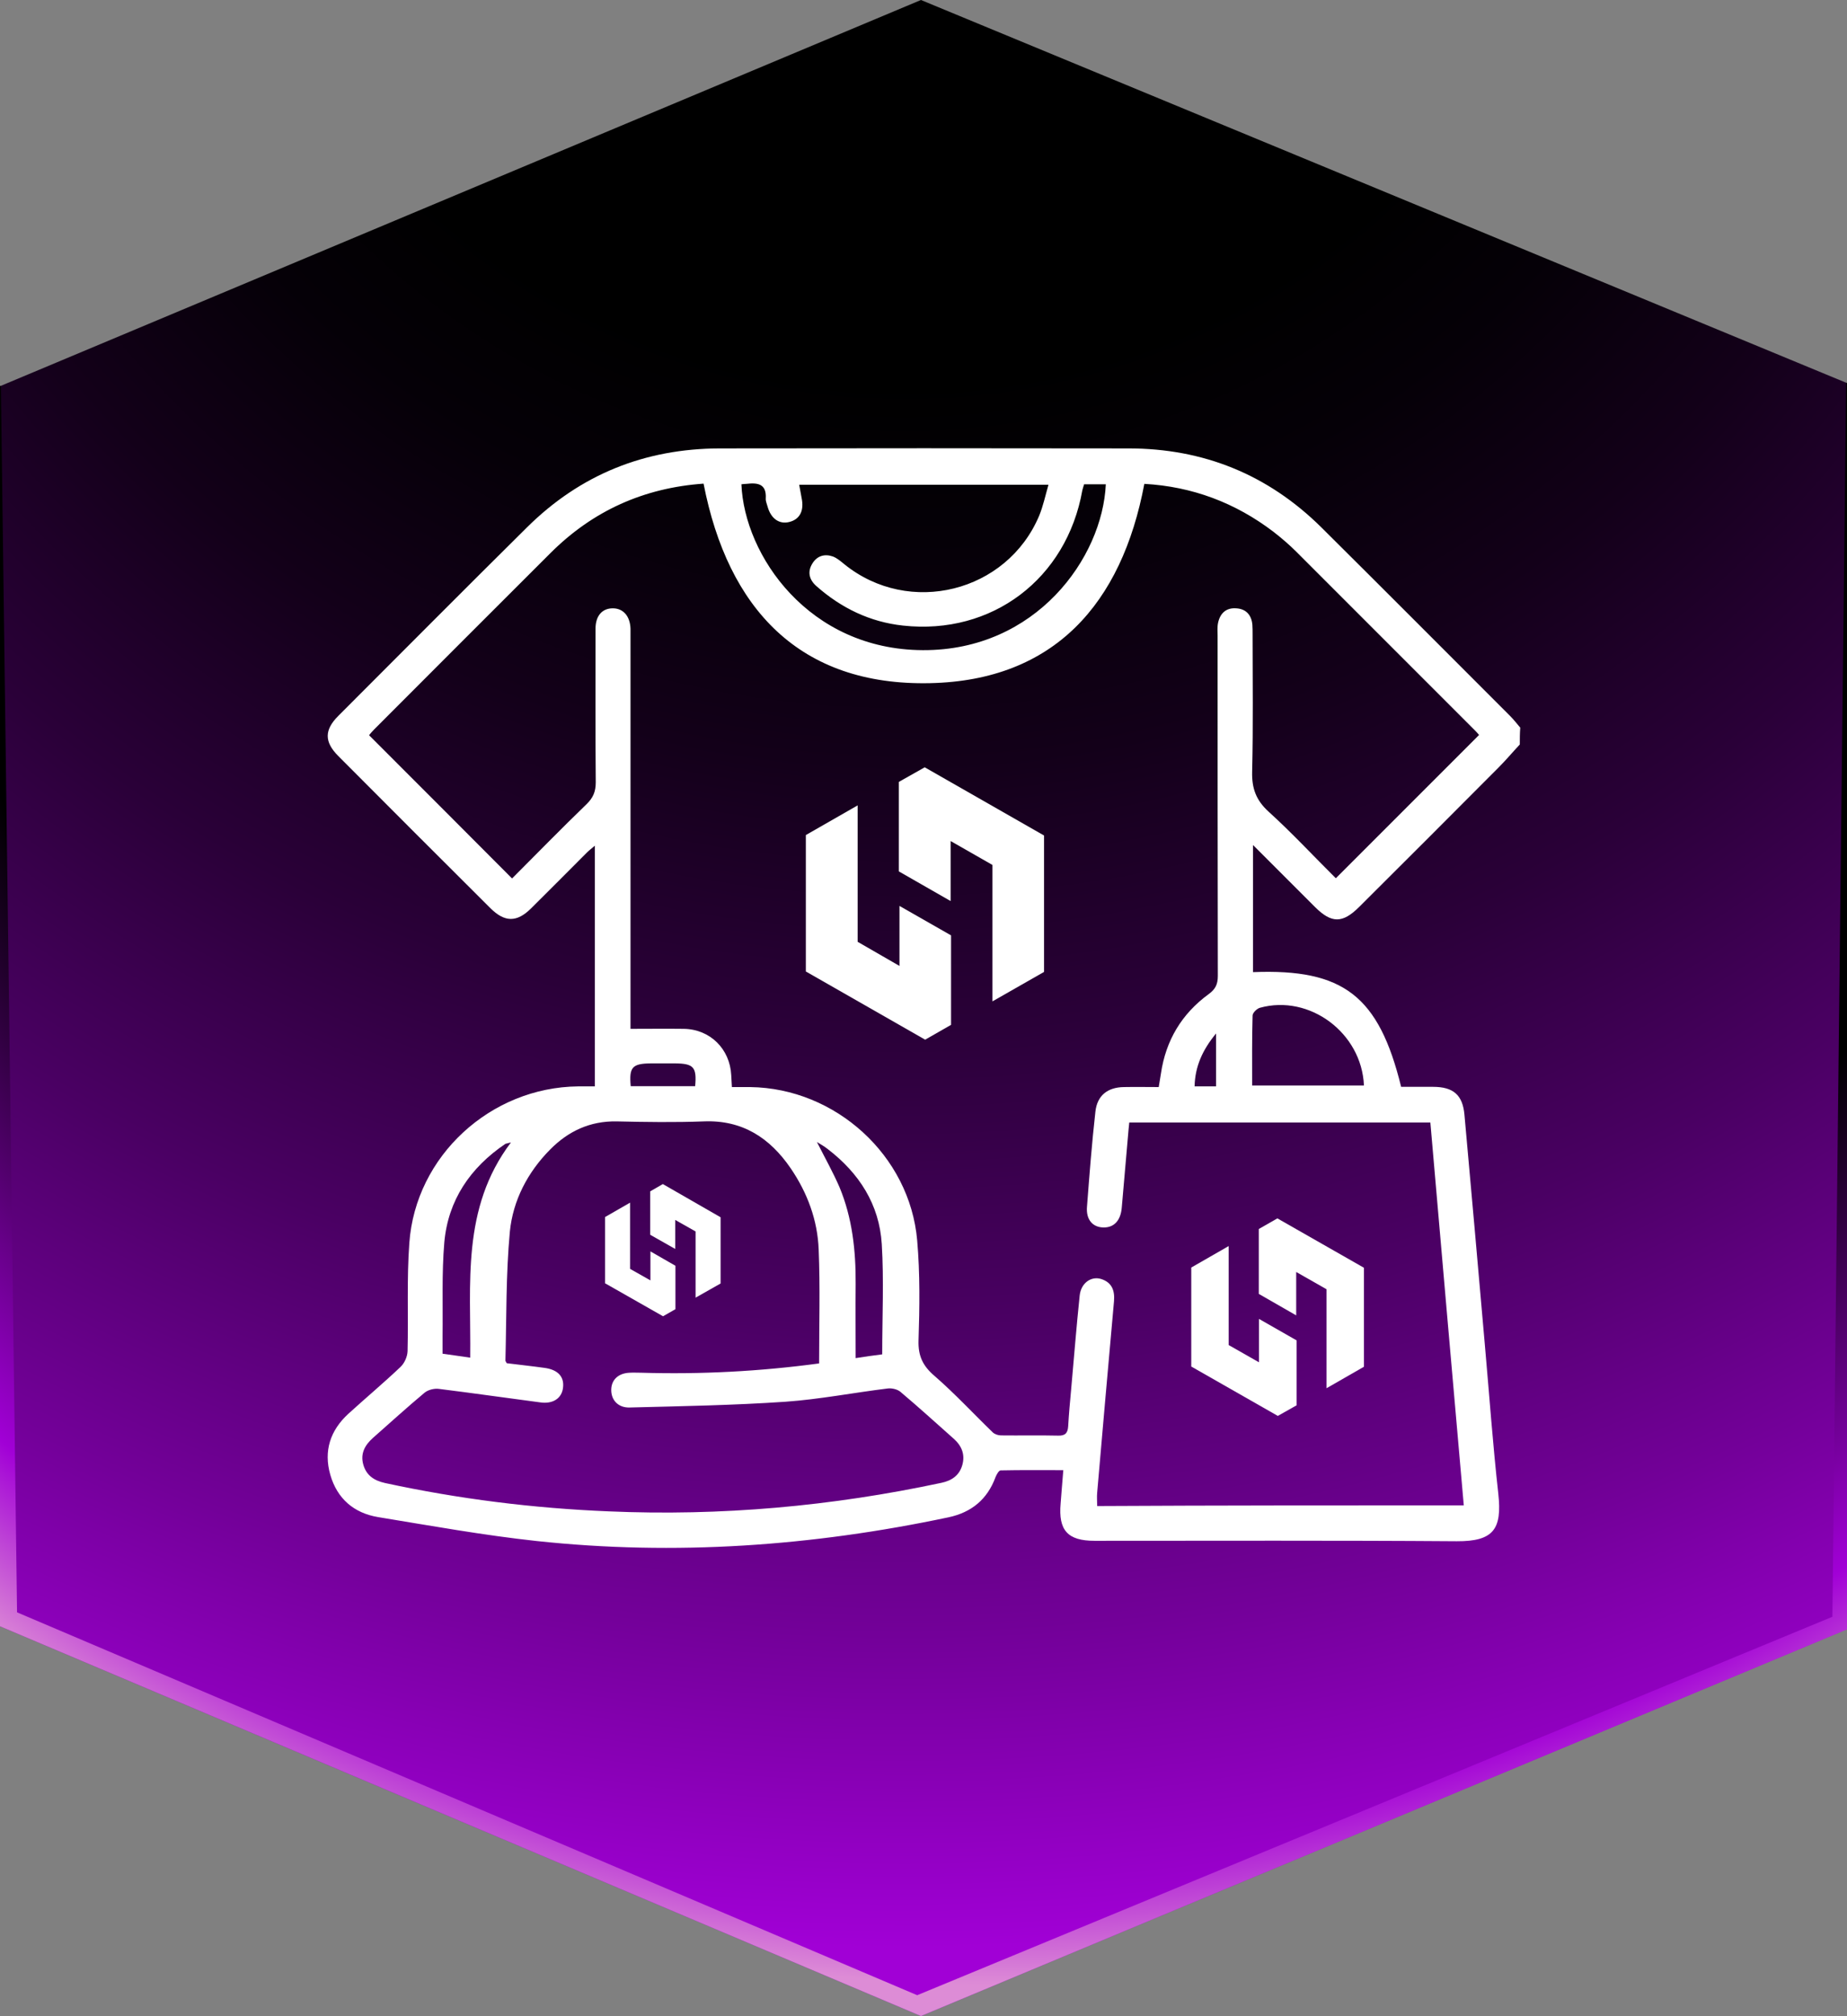 <?xml version="1.0" encoding="utf-8"?>
<!-- Generator: Adobe Illustrator 27.0.0, SVG Export Plug-In . SVG Version: 6.00 Build 0)  -->
<svg version="1.1" id="Layer_1" xmlns="http://www.w3.org/2000/svg" xmlns:xlink="http://www.w3.org/1999/xlink" x="0px" y="0px"
	 viewBox="0 0 83.43 91.04" style="enable-background:new 0 0 83.43 91.04;" xml:space="preserve">
<rect x="0" y="0" width="83.43" height="91.04" fill="#808080" stroke="none"/>
<style type="text/css">
	.st0{fill:url(#SVGID_1_);}
	.st1{fill:none;stroke:#FFFFFF;stroke-width:1.919;stroke-linecap:round;stroke-linejoin:round;stroke-miterlimit:10;}
	.st2{fill:#FFFFFF;}
	.st3{fill:url(#SVGID_00000011726026786807604140000016501111083497531528_);}
	.st4{fill:url(#SVGID_00000177444871701703636820000002826744949782578603_);}
	.st5{fill:url(#SVGID_00000002342231843949845650000003444752502535335862_);}
	.st6{fill:none;stroke:#FFFFFF;stroke-width:2.138;stroke-linecap:round;stroke-linejoin:round;stroke-miterlimit:10;}
	.st7{fill:none;stroke:#FFFFFF;stroke-width:2.138;stroke-linecap:round;stroke-linejoin:round;}
	.st8{fill:none;stroke:#FFFFFF;stroke-width:2.138;stroke-linecap:round;stroke-linejoin:round;stroke-dasharray:4.398,3.519;}
	.st9{fill:url(#SVGID_00000021105984006847971140000006600960975337936826_);}
	.st10{fill:url(#SVGID_00000118369123680071387910000006401441537309686915_);}
	.st11{fill:none;stroke:#FFFFFF;stroke-width:1.919;stroke-miterlimit:10;}
	.st12{fill:none;stroke:#FFFFFF;stroke-width:1.919;stroke-linecap:round;stroke-miterlimit:10;}
	.st13{fill:url(#SVGID_00000018220233979179301990000008356398305385242046_);}
	.st14{fill:url(#SVGID_00000148630314936449286950000001278401968664063631_);}
</style>
<g>
	<g>
		<radialGradient id="SVGID_1_" cx="40.873" cy="-14.348" r="104.112" gradientUnits="userSpaceOnUse">
			<stop  offset="0.304" style="stop-color:#000000"/>
			<stop  offset="0.373" style="stop-color:#050007"/>
			<stop  offset="0.469" style="stop-color:#130019"/>
			<stop  offset="0.584" style="stop-color:#2A0038"/>
			<stop  offset="0.711" style="stop-color:#4A0063"/>
			<stop  offset="0.847" style="stop-color:#730099"/>
			<stop  offset="0.983" style="stop-color:#A100D6"/>
		</radialGradient>
		<polygon class="st0" points="41.6,0 0,17.44 0,73.44 41.6,91.04 83.43,73.57 83.43,17.3 		"/>
		
			<radialGradient id="SVGID_00000131346687787959690350000003814483136826829228_" cx="45.276" cy="15.632" r="74.011" gradientUnits="userSpaceOnUse">
			<stop  offset="0.67" style="stop-color:#000000"/>
			<stop  offset="0.905" style="stop-color:#A100D6"/>
			<stop  offset="1" style="stop-color:#DD8CD6"/>
		</radialGradient>
		<polygon style="fill:url(#SVGID_00000131346687787959690350000003814483136826829228_);" points="83.43,17.3 83.43,73.58 
			41.6,91.04 0,73.44 0,17.44 0.04,17.43 0.77,72.81 41.43,90.1 82.77,73.01 83.39,17.29 		"/>
	</g>
	<g>
		<path class="st2" d="M68.65,33.62c-0.32,0.34-0.62,0.7-0.95,1.03c-2.1,2.11-4.21,4.22-6.32,6.32c-0.74,0.73-1.23,0.73-1.97,0
			c-0.91-0.91-1.83-1.83-2.81-2.81c0,1.98,0,3.86,0,5.74c4.08-0.16,5.68,1.07,6.69,5.18c0.47,0,0.96,0,1.44,0
			c0.91,0,1.34,0.36,1.42,1.26c0.31,3.45,0.62,6.91,0.92,10.37c0.2,2.25,0.36,4.51,0.61,6.75c0.17,1.58-0.2,2.15-1.88,2.14
			c-5.45-0.04-10.9-0.02-16.36-0.02c-1.21,0-1.64-0.47-1.53-1.69c0.04-0.47,0.07-0.94,0.12-1.5c-0.96,0-1.89-0.01-2.83,0.01
			c-0.08,0-0.18,0.18-0.23,0.3c-0.37,1.01-1.09,1.6-2.13,1.82c-6.15,1.3-12.35,1.74-18.6,1.07c-2.4-0.26-4.78-0.69-7.16-1.08
			c-1.09-0.18-1.85-0.83-2.16-1.91c-0.31-1.08,0-2.01,0.82-2.76c0.78-0.71,1.58-1.38,2.35-2.11c0.18-0.17,0.31-0.46,0.32-0.71
			c0.04-1.63-0.04-3.26,0.08-4.89c0.28-3.93,3.67-7.03,7.62-7.07c0.24,0,0.48,0,0.76,0c0-3.63,0-7.21,0-10.87
			c-0.14,0.12-0.26,0.21-0.36,0.31c-0.84,0.84-1.68,1.69-2.53,2.53c-0.64,0.63-1.18,0.62-1.82-0.01c-2.3-2.29-4.59-4.58-6.88-6.88
			c-0.64-0.64-0.63-1.18,0-1.81c2.84-2.84,5.67-5.69,8.52-8.51c2.41-2.39,5.32-3.56,8.71-3.57c6.15-0.01,12.31-0.01,18.46,0
			c3.39,0,6.3,1.18,8.71,3.56c2.85,2.83,5.68,5.67,8.52,8.51c0.17,0.17,0.32,0.36,0.47,0.54C68.65,33.13,68.65,33.37,68.65,33.62z
			 M66.12,67.98c-0.51-5.78-1.01-11.53-1.51-17.29c-4.56,0-9.08,0-13.6,0c-0.01,0.12-0.02,0.2-0.03,0.29
			c-0.1,1.19-0.21,2.37-0.31,3.56c-0.05,0.58-0.35,0.9-0.83,0.89c-0.49-0.01-0.79-0.36-0.74-0.94c0.11-1.43,0.22-2.87,0.38-4.29
			c0.08-0.73,0.55-1.1,1.29-1.11c0.52-0.01,1.05,0,1.57,0c0.04-0.23,0.07-0.42,0.1-0.61c0.22-1.5,0.94-2.7,2.16-3.59
			c0.3-0.22,0.41-0.44,0.41-0.82c-0.01-5.12-0.01-10.24-0.01-15.36c0-0.19-0.02-0.39,0.02-0.58c0.09-0.43,0.36-0.69,0.81-0.66
			c0.44,0.02,0.7,0.29,0.74,0.74c0.01,0.14,0.01,0.28,0.01,0.42c0,2.07,0.03,4.14-0.02,6.21c-0.02,0.75,0.17,1.29,0.74,1.81
			c1.07,0.97,2.06,2.04,3.04,3.01c2.18-2.18,4.32-4.32,6.47-6.47c-0.04-0.05-0.11-0.13-0.18-0.2c-2.69-2.69-5.38-5.38-8.07-8.07
			c-0.32-0.32-0.67-0.62-1.03-0.9c-1.73-1.32-3.68-2.05-5.84-2.17c-1.02,5.42-4.08,8.88-9.68,9c-5.89,0.13-9.13-3.36-10.23-9.01
			c-2.69,0.19-5,1.22-6.92,3.14c-2.65,2.65-5.31,5.3-7.96,7.96c-0.1,0.1-0.18,0.2-0.23,0.26c2.16,2.16,4.3,4.3,6.46,6.47
			c1.1-1.1,2.21-2.24,3.36-3.35c0.3-0.29,0.42-0.57,0.42-0.99c-0.02-2.31-0.01-4.63-0.01-6.94c0-0.58,0.3-0.92,0.78-0.92
			c0.47,0,0.78,0.35,0.8,0.92c0,0.14,0,0.28,0,0.42c0,5.68,0,11.36,0,17.04c0,0.21,0,0.41,0,0.61c0.84,0,1.63-0.01,2.41,0
			c1.19,0.02,2.08,0.91,2.14,2.09c0.01,0.17,0.02,0.34,0.03,0.54c0.31,0,0.57,0,0.83,0c3.85,0.05,7.21,3.09,7.54,6.93
			c0.13,1.5,0.11,3.01,0.06,4.52c-0.02,0.7,0.2,1.15,0.73,1.6c0.92,0.8,1.75,1.7,2.63,2.55c0.09,0.08,0.24,0.13,0.37,0.13
			c0.86,0.01,1.72-0.01,2.58,0.01c0.33,0.01,0.43-0.13,0.45-0.42c0.03-0.54,0.08-1.08,0.13-1.62c0.13-1.43,0.24-2.86,0.39-4.29
			c0.06-0.56,0.52-0.89,0.98-0.74c0.48,0.16,0.61,0.52,0.57,1c-0.26,2.88-0.51,5.76-0.76,8.64c-0.02,0.2,0,0.4,0,0.61
			C55.07,67.98,60.57,67.98,66.12,67.98z M37,61.57c0-1.75,0.05-3.44-0.02-5.14c-0.05-1.33-0.51-2.57-1.27-3.68
			c-0.94-1.37-2.18-2.18-3.92-2.11c-1.31,0.05-2.63,0.03-3.94,0c-1.2-0.02-2.18,0.44-3,1.27c-1.02,1.03-1.68,2.3-1.82,3.71
			c-0.18,1.93-0.15,3.88-0.2,5.82c0,0.03,0.03,0.06,0.06,0.12c0.55,0.07,1.13,0.13,1.7,0.21c0.61,0.08,0.91,0.4,0.84,0.91
			c-0.06,0.47-0.46,0.73-1.02,0.65c-1.53-0.2-3.05-0.42-4.58-0.61c-0.21-0.03-0.49,0.04-0.65,0.17c-0.79,0.66-1.56,1.36-2.33,2.04
			c-0.37,0.33-0.58,0.71-0.44,1.21c0.14,0.49,0.49,0.72,0.98,0.83c3.33,0.72,6.69,1.14,10.1,1.28c5.07,0.22,10.08-0.23,15.04-1.29
			c0.47-0.1,0.81-0.34,0.94-0.81c0.13-0.47-0.03-0.86-0.39-1.18c-0.8-0.71-1.59-1.43-2.41-2.12c-0.13-0.11-0.38-0.17-0.56-0.15
			c-1.55,0.19-3.08,0.49-4.63,0.6c-2.34,0.16-4.69,0.2-7.03,0.26c-0.53,0.02-0.85-0.34-0.84-0.81c0.01-0.45,0.33-0.74,0.83-0.76
			c0.17-0.01,0.35,0,0.53,0C31.66,62.07,34.33,61.93,37,61.57z M33.49,21.87c0.13,3.21,3.04,7.47,8.2,7.49
			c5.11,0.02,8.11-4.17,8.26-7.49c-0.32,0-0.65,0-0.98,0c-0.03,0.1-0.06,0.18-0.08,0.27c-0.71,4-4.08,6.55-8.1,6.11
			c-1.49-0.16-2.79-0.79-3.91-1.78c-0.33-0.29-0.42-0.65-0.18-1.03c0.21-0.34,0.55-0.44,0.92-0.31c0.19,0.07,0.36,0.22,0.52,0.35
			c2.93,2.37,7.34,1.27,8.8-2.19c0.18-0.44,0.28-0.91,0.42-1.4c-3.81,0-7.52,0-11.26,0c0.04,0.23,0.08,0.42,0.11,0.6
			c0.12,0.57-0.08,0.96-0.55,1.08c-0.46,0.12-0.84-0.15-0.99-0.7c-0.03-0.12-0.09-0.24-0.08-0.36c0.04-0.66-0.36-0.72-0.87-0.66
			C33.65,21.85,33.57,21.86,33.49,21.87z M56.56,49.02c1.73,0,3.39,0,5.05,0c-0.1-2.38-2.46-4.13-4.7-3.51
			c-0.14,0.04-0.33,0.23-0.33,0.35C56.55,46.91,56.56,47.96,56.56,49.02z M39.85,61.16c0-1.7,0.08-3.35-0.02-4.98
			c-0.11-1.79-1.02-3.2-2.44-4.29c-0.14-0.11-0.29-0.2-0.49-0.32c0.37,0.73,0.73,1.37,1.02,2.04c0.58,1.39,0.74,2.87,0.73,4.37
			c-0.01,1.1,0,2.2,0,3.35C39.09,61.26,39.46,61.21,39.85,61.16z M23.08,51.59c-0.18,0.05-0.23,0.05-0.26,0.07
			c-1.58,1.07-2.58,2.54-2.75,4.44c-0.12,1.41-0.06,2.83-0.08,4.25c0,0.26,0,0.51,0,0.78c0.45,0.06,0.82,0.12,1.25,0.18
			C21.28,57.96,20.83,54.57,23.08,51.59z M28.49,49.05c1,0,1.95,0,2.91,0c0.08-0.86-0.07-1.02-0.9-1.03c-0.37,0-0.73,0-1.1,0
			C28.56,48.03,28.41,48.19,28.49,49.05z M54.93,49.06c0-0.81,0-1.56,0-2.39c-0.62,0.75-0.95,1.5-0.97,2.39
			C54.31,49.06,54.62,49.06,54.93,49.06z"/>
		<g>
			<polygon class="st2" points="38.74,36.37 36.4,37.71 36.4,43.87 41.79,46.95 42.96,46.28 42.96,42.24 40.63,40.91 40.63,43.62 
				38.74,42.53 			"/>
			<polygon class="st2" points="44.83,45.22 47.16,43.89 47.16,37.73 41.77,34.65 40.6,35.31 40.6,39.35 42.94,40.69 42.94,37.98 
				44.83,39.06 			"/>
		</g>
		<g>
			<polygon class="st2" points="55.5,56.27 53.81,57.24 53.81,61.71 57.72,63.94 58.57,63.46 58.57,60.53 56.87,59.56 56.87,61.52 
				55.5,60.74 			"/>
			<polygon class="st2" points="59.92,62.69 61.61,61.72 61.61,57.25 57.7,55.02 56.86,55.5 56.86,58.43 58.55,59.4 58.55,57.44 
				59.92,58.22 			"/>
		</g>
		<g>
			<polygon class="st2" points="28.46,54.31 27.33,54.96 27.33,57.95 29.95,59.44 30.51,59.12 30.51,57.16 29.38,56.51 29.38,57.82 
				28.46,57.3 			"/>
			<polygon class="st2" points="31.42,58.6 32.55,57.96 32.55,54.97 29.94,53.47 29.37,53.8 29.37,55.76 30.5,56.4 30.5,55.09 
				31.42,55.61 			"/>
		</g>
	</g>
</g>
</svg>
